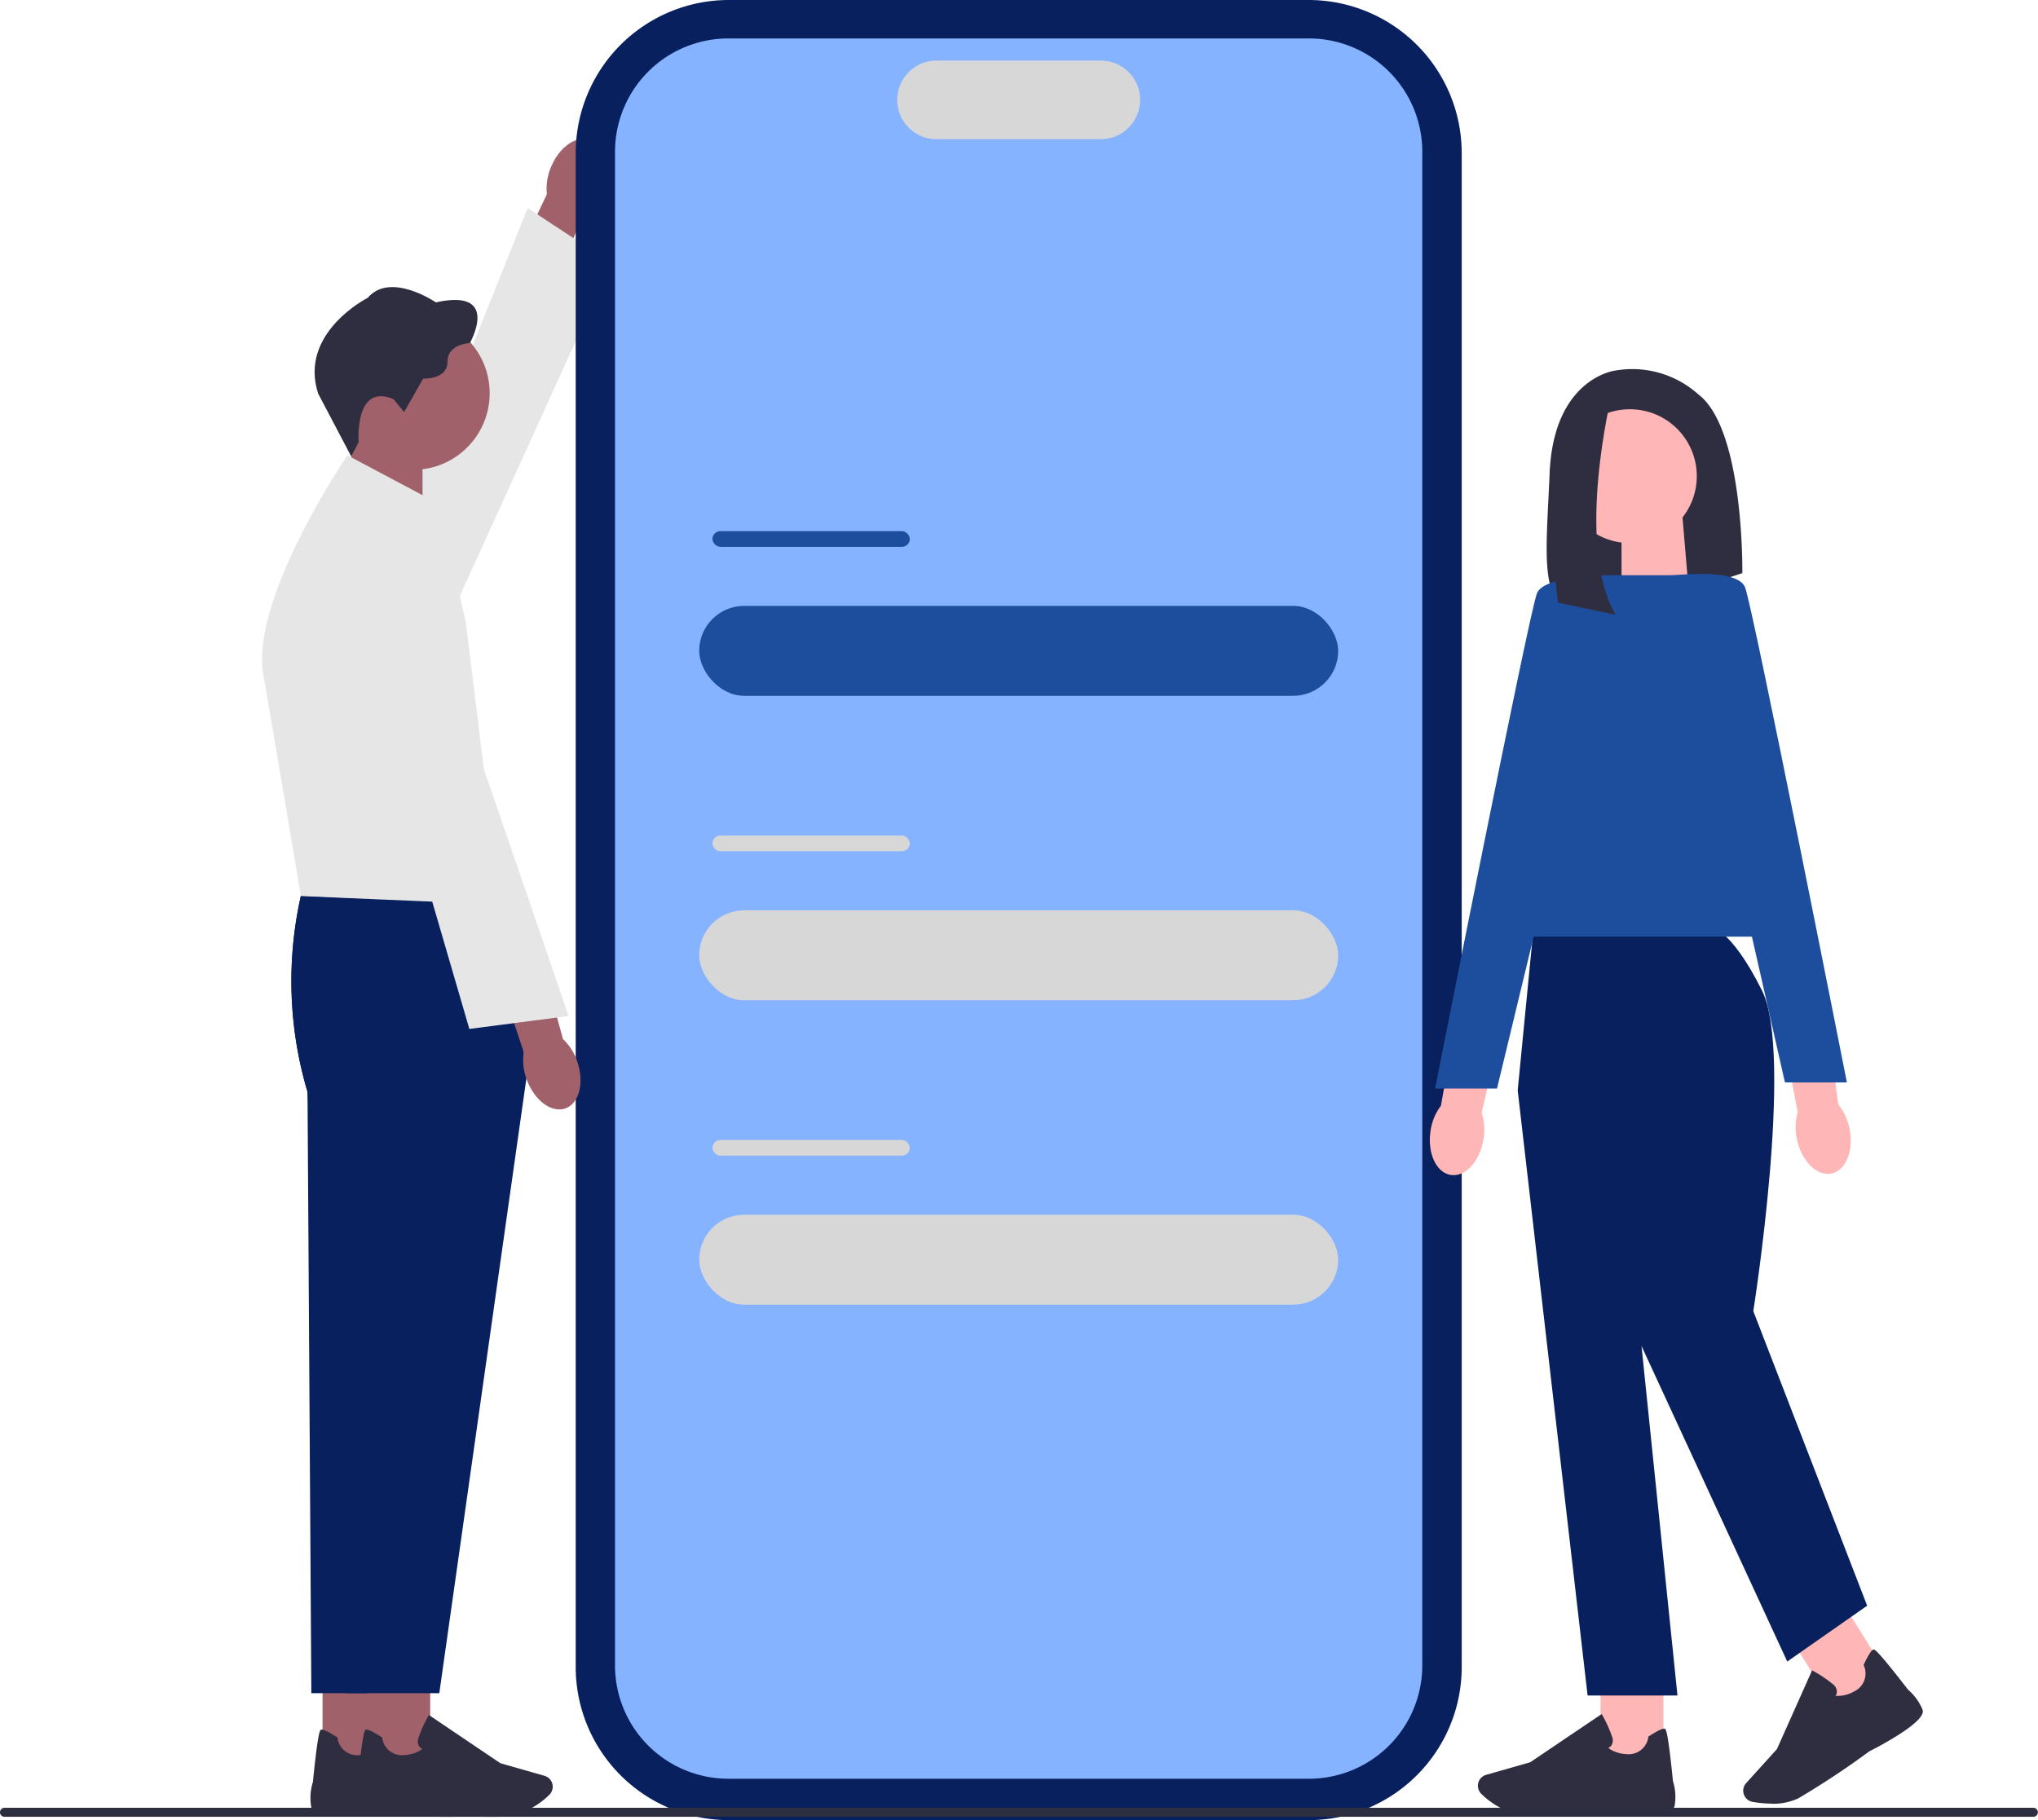 <svg xmlns="http://www.w3.org/2000/svg" width="83.905" height="74.949" viewBox="0 0 83.905 74.949">
  <g id="Group_10284" data-name="Group 10284" transform="translate(-525.83 -880.805)">
    <g id="Group_10270" data-name="Group 10270" transform="translate(525.83 880.805)">
      <path id="uuid-fb20b2b5-bc5b-4117-a1ee-c5d1a8aa62bd" d="M170.551,47.427c.34-.859,1.073-1.369,1.637-1.139s.746,1.114.406,1.973a2.221,2.221,0,0,1-.626.894l-1.489,3.62L168.74,52l1.652-3.487a2.255,2.255,0,0,1,.158-1.086h0Z" transform="translate(-147.877 -40.517)" fill="#a0616a"/>
      <path id="Path_3985" data-name="Path 3985" d="M116.412,90.736s-2.5-1.209-2.323-2.077S121.7,69.28,121.7,69.28l3.443,2.263-8.73,19.2Z" transform="translate(-99.976 -60.714)" fill="#e6e6e6"/>
      <path id="Path_3986" data-name="Path 3986" d="M221.876,74.949H198a6.305,6.305,0,0,1-6.3-6.3V6.3A6.305,6.305,0,0,1,198,0h23.877a6.305,6.305,0,0,1,6.3,6.3V68.651A6.305,6.305,0,0,1,221.876,74.949Z" transform="translate(-167.998)" fill="#08205e"/>
      <path id="Path_3987" data-name="Path 3987" d="M233.364,84.462H209.452A4.668,4.668,0,0,1,204.79,79.8V17.462a4.668,4.668,0,0,1,4.662-4.662h23.912a4.668,4.668,0,0,1,4.662,4.662V79.8A4.668,4.668,0,0,1,233.364,84.462Z" transform="translate(-179.47 -11.217)" fill="#86b3ff"/>
      <path id="Path_3988" data-name="Path 3988" d="M307.15,23.417h-6.762a1.618,1.618,0,0,1,0-3.237h6.762a1.618,1.618,0,0,1,0,3.237Z" transform="translate(-261.83 -17.685)" fill="#d7d7d8"/>
      <rect id="Rectangle_6637" data-name="Rectangle 6637" width="26.307" height="3.703" rx="1.852" transform="translate(28.786 24.949)" fill="#1d4d9d"/>
      <rect id="Rectangle_6638" data-name="Rectangle 6638" width="8.124" height="0.645" rx="0.323" transform="translate(29.332 21.872)" fill="#1d4d9d"/>
      <rect id="Rectangle_6639" data-name="Rectangle 6639" width="26.307" height="3.703" rx="1.852" transform="translate(28.786 37.485)" fill="#d7d7d8"/>
      <rect id="Rectangle_6640" data-name="Rectangle 6640" width="8.124" height="0.645" rx="0.323" transform="translate(29.332 34.407)" fill="#d7d7d8"/>
      <rect id="Rectangle_6641" data-name="Rectangle 6641" width="26.307" height="3.703" rx="1.852" transform="translate(28.786 50.02)" fill="#d7d7d8"/>
      <rect id="Rectangle_6642" data-name="Rectangle 6642" width="8.124" height="0.645" rx="0.323" transform="translate(29.332 46.942)" fill="#d7d7d8"/>
      <path id="Path_3989" data-name="Path 3989" d="M517.852,122.922s-2.549.288-2.714,4.235c-.137,3.289-.417,5.122.921,5.809a2.023,2.023,0,0,0,1.552.1l5.462-1.8s.083-5.921-1.809-7.359A4.078,4.078,0,0,0,517.852,122.922Z" transform="translate(-451.34 -107.665)" fill="#2f2e41"/>
      <path id="Path_3990" data-name="Path 3990" d="M542.715,175.02l-2.765.909V171.95h2.507Z" transform="translate(-473.191 -150.69)" fill="#ffb6b6"/>
      <path id="uuid-e639489a-d12b-4c23-97cb-2af79ea40b7d" d="M478.322,342.332c-.15.911-.758,1.565-1.358,1.46s-.966-.93-.815-1.842a2.217,2.217,0,0,1,.422-1.006l.685-3.854,1.865.391-.874,3.757a2.255,2.255,0,0,1,.075,1.094Z" transform="translate(-417.248 -295.412)" fill="#ffb6b6"/>
      <path id="uuid-56df27a3-bbb6-4bd2-b7f5-888148e3fe66" d="M595.58,341.75c.184.905-.153,1.732-.752,1.847s-1.233-.527-1.416-1.432a2.246,2.246,0,0,1,.036-1.091l-.728-3.846,1.882-.3.518,3.823a2.272,2.272,0,0,1,.46,1Z" transform="translate(-519.436 -295.272)" fill="#ffb6b6"/>
      <rect id="Rectangle_6643" data-name="Rectangle 6643" width="2.589" height="3.673" transform="translate(65.895 68.876)" fill="#ffb6b6"/>
      <path id="Path_3991" data-name="Path 3991" d="M494.663,575.044c-.272,0-.514-.006-.7-.024a3.235,3.235,0,0,1-1.674-.868.469.469,0,0,1-.119-.529h0a.465.465,0,0,1,.3-.268l1.818-.519,2.943-1.986.033.059a5.242,5.242,0,0,1,.4.894.4.4,0,0,1-.028.331.317.317,0,0,1-.136.114,1.348,1.348,0,0,0,.734.251.816.816,0,0,0,.915-.691l0-.026.022-.015c.357-.23.577-.335.653-.313.047.014.126.038.34,2.156a2.177,2.177,0,0,1,.069,1.02c-.11.507-2.326.333-2.77.293-.012,0-1.672.12-2.808.12Z" transform="translate(-431.288 -500.27)" fill="#2f2e41"/>
      <rect id="Rectangle_6644" data-name="Rectangle 6644" width="2.589" height="3.673" transform="translate(73.659 67.361) rotate(-31.95)" fill="#ffb6b6"/>
      <path id="Path_3992" data-name="Path 3992" d="M581.641,555.68a4.644,4.644,0,0,1-.783-.072.471.471,0,0,1-.381-.386h0a.464.464,0,0,1,.115-.388l1.267-1.4,1.447-3.242.059.032a5.238,5.238,0,0,1,.811.548.394.394,0,0,1,.151.3.312.312,0,0,1-.056.169,1.342,1.342,0,0,0,.755-.176.815.815,0,0,0,.411-1.071l-.01-.025.011-.023c.182-.385.312-.59.388-.611.048-.014.127-.035,1.429,1.651a2.169,2.169,0,0,1,.6.828c.174.488-1.8,1.513-2.195,1.714a34.594,34.594,0,0,1-2.924,1.936,2.47,2.47,0,0,1-1.1.221Z" transform="translate(-508.702 -481.41)" fill="#2f2e41"/>
      <path id="Path_3993" data-name="Path 3993" d="M513.277,308.62h-7.249l-.658,6.743,2.878,24.916h3.7l-1.48-14.39,6,12.992,3.289-2.3-4.687-12.129s1.674-10.566.359-13.2S513.277,308.62,513.277,308.62Z" transform="translate(-442.886 -270.462)" fill="#08205e"/>
      <path id="Path_3994" data-name="Path 3994" d="M509.31,206.454H496.73l4.523-14.884h5.016Z" transform="translate(-435.314 -167.884)" fill="#1d4d9d"/>
      <path id="Path_3995" data-name="Path 3995" d="M485.507,191.574s-3.124-.083-3.453.741-4.194,20.393-4.194,20.393h2.549l5.1-21.134Z" transform="translate(-418.777 -167.885)" fill="#1d4d9d"/>
      <path id="Path_3996" data-name="Path 3996" d="M556.15,191.21s2.752-.349,3.081.474,4.194,20.393,4.194,20.393h-2.55Z" transform="translate(-487.388 -167.504)" fill="#1d4d9d"/>
      <ellipse id="Ellipse_3" data-name="Ellipse 3" cx="2.755" cy="2.755" rx="2.755" ry="2.755" transform="translate(64.347 16.852)" fill="#ffb6b6"/>
      <path id="Path_3997" data-name="Path 3997" d="M519.373,131.7s-1.516,6.156.169,9.033l-2.374-.5s-.92-6.737.93-7.962l1.275-.568Z" transform="translate(-453.026 -115.417)" fill="#2f2e41"/>
      <path id="Path_3998" data-name="Path 3998" d="M83.9,602.266a.185.185,0,0,1-.185.185H.185a.185.185,0,1,1,0-.371H83.719A.185.185,0,0,1,83.9,602.266Z" transform="translate(0 -527.639)" fill="#2e2e41"/>
      <path id="Path_3999" data-name="Path 3999" d="M115.1,149.8l3.166,1.041V146.28h-2.873Z" transform="translate(-100.869 -128.194)" fill="#a0616a"/>
      <ellipse id="Ellipse_4" data-name="Ellipse 4" cx="3.155" cy="3.155" rx="3.155" ry="3.155" transform="translate(13.85 13.037)" fill="#a0616a"/>
      <path id="Path_4000" data-name="Path 4000" d="M108.054,100.232l.435.528.786-1.377s1,.052,1-.694.921-.767.921-.767,1.3-2.277-1.4-1.678c0,0-1.874-1.283-2.805-.187,0,0-2.857,1.439-2.04,3.944l1.359,2.583.308-.585s-.187-2.454,1.429-1.771Z" transform="translate(-91.852 -83.793)" fill="#2f2e41"/>
      <rect id="Rectangle_6645" data-name="Rectangle 6645" width="2.589" height="3.673" transform="translate(15.869 72.589) rotate(180)" fill="#a0616a"/>
      <path id="Path_4001" data-name="Path 4001" d="M106.162,575.244c-.443.04-2.658.215-2.77-.293a2.177,2.177,0,0,1,.069-1.02c.213-2.119.292-2.143.34-2.156.075-.022.3.083.653.313l.022.015,0,.026a.814.814,0,0,0,.915.691,1.349,1.349,0,0,0,.734-.251.317.317,0,0,1-.136-.114.4.4,0,0,1-.028-.331,5.151,5.151,0,0,1,.4-.894l.033-.059,2.943,1.986,1.818.519a.468.468,0,0,1,.3.268h0a.469.469,0,0,1-.119.529,3.231,3.231,0,0,1-1.674.868c-.183.017-.425.023-.7.023-1.136,0-2.8-.117-2.808-.12Z" transform="translate(-90.579 -500.551)" fill="#2f2e41"/>
      <path id="Path_4002" data-name="Path 4002" d="M104.19,298.787,97.4,298.44a15.99,15.99,0,0,0,.274,8.059l.158,24.764h3.838l3.618-25.545Z" transform="translate(-85.014 -261.541)" fill="#08205e"/>
      <path id="Path_4003" data-name="Path 4003" d="M94.5,153.628l-3.728-1.978s-4.017,5.87-3.462,9.05,1.543,9.1,1.543,9.1l8.223.347L95.638,158.49,94.5,153.628Z" transform="translate(-76.466 -132.9)" fill="#e6e6e6"/>
      <rect id="Rectangle_6646" data-name="Rectangle 6646" width="2.589" height="3.673" transform="translate(17.711 72.589) rotate(180)" fill="#a0616a"/>
      <path id="Path_4004" data-name="Path 4004" d="M121.062,575.244c-.443.04-2.658.215-2.77-.293a2.177,2.177,0,0,1,.069-1.02c.213-2.119.292-2.143.34-2.156.075-.022.3.083.653.313l.022.015,0,.026a.814.814,0,0,0,.915.691,1.349,1.349,0,0,0,.734-.251.317.317,0,0,1-.136-.114.4.4,0,0,1-.028-.331,5.149,5.149,0,0,1,.4-.894l.033-.059,2.943,1.986,1.818.519a.468.468,0,0,1,.3.268h0a.469.469,0,0,1-.119.529,3.231,3.231,0,0,1-1.674.868c-.183.017-.425.023-.7.023-1.136,0-2.8-.117-2.808-.12Z" transform="translate(-103.636 -500.551)" fill="#2f2e41"/>
      <path id="Path_4005" data-name="Path 4005" d="M105.612,298.787l-8.223-.347a15.99,15.99,0,0,0,.274,8.059l1.59,24.764h3.838l3.618-25.545Z" transform="translate(-85.005 -261.541)" fill="#08205e"/>
      <path id="uuid-e3777ca2-fb97-40f5-b301-a7df89d05aed" d="M167.883,320.616c.3.873.079,1.737-.5,1.931s-1.291-.357-1.594-1.231a2.221,2.221,0,0,1-.109-1.086l-1.233-3.715,1.825-.545,1.023,3.72a2.254,2.254,0,0,1,.587.926h0Z" transform="translate(-144.117 -276.903)" fill="#a0616a"/>
      <path id="Path_4006" data-name="Path 4006" d="M108.54,176.826s2.681-.712,3.117.059,6.871,19.654,6.871,19.654l-4.085.532-5.9-20.245Z" transform="translate(-95.12 -154.701)" fill="#e6e6e6"/>
    </g>
  </g>
</svg>
